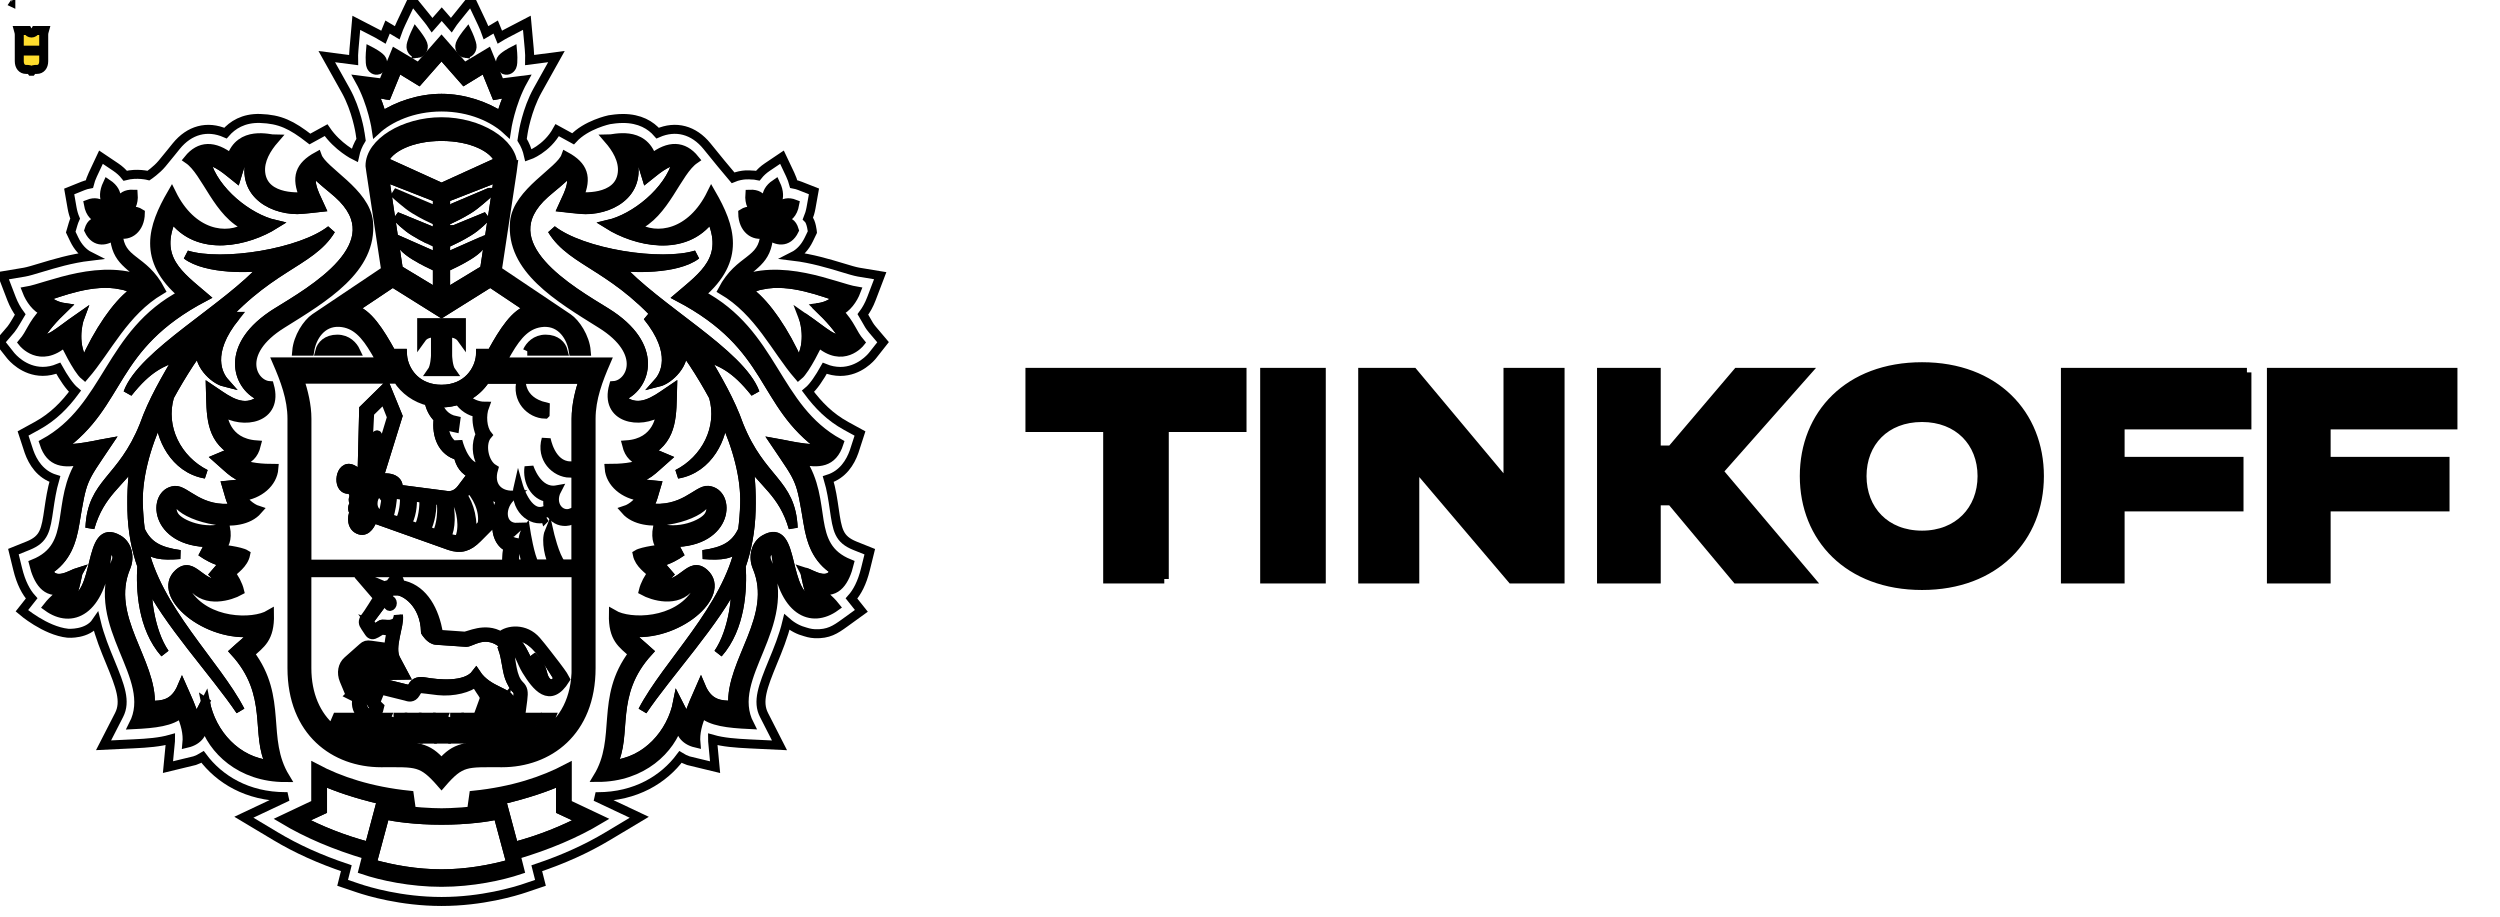 <svg width="278" height="102" xmlns="http://www.w3.org/2000/svg">
 <!-- Created with SVG Editor - http://github.com/mzalive/SVG Editor/ -->

 <g>
  <title>background</title>
  <rect fill="#fff" id="canvas_background" height="104" width="280" y="-1" x="-1"/>
 </g>
 <g>
  <title>Layer 1</title>
  <g stroke="null" id="svg_66">
   <path stroke="null" id="svg_11" fill="white" d="m96.976,36.611c-0.267,-0.313 -0.424,-0.599 -0.645,-0.997c-0.115,-0.201 -0.24,-0.419 -0.378,-0.652c0.383,-0.509 0.705,-1.097 0.949,-1.744l0.977,-2.561l-2.405,-0.398c-0.405,-0.069 -1.06,-0.265 -1.824,-0.499c-1.474,-0.445 -3.368,-1.018 -5.432,-1.267c0.705,-0.355 1.304,-0.997 1.723,-1.866l0.396,-0.822c0,0 -0.106,-1.151 -0.493,-1.511c0.147,-0.355 0.263,-0.748 0.341,-1.177l0.327,-1.834l-1.539,-0.605c-0.239,-0.095 -0.479,-0.164 -0.714,-0.207c-0.088,-0.334 -0.216,-0.689 -0.392,-1.066l-0.912,-1.925l-1.645,1.108c-0.41,0.276 -0.755,0.594 -1.036,0.949c-0.244,-0.053 -0.507,-0.079 -0.783,-0.079c0,0 -0.94,-0.122 -1.976,0.313l-1.327,-1.585l-1.571,-1.93c-1.47,-1.808 -3.46,-2.343 -5.487,-1.453c-0.774,-0.891 -1.981,-1.628 -3.856,-1.628c-0.636,0 -1.193,0.09 -1.52,0.138c0,0 -2.58,0.541 -4.031,2.126l-1.76,-0.965c-1.179,2.137 -3.197,2.816 -3.197,2.816c-0.138,-0.626 -0.373,-1.209 -0.709,-1.744l0.115,-0.753c0,-0.021 0.396,-2.571 1.603,-4.735l2.101,-3.765l-2.976,0.387c0.009,-0.339 -0.005,-0.742 -0.046,-1.22l-0.267,-2.927l-2.331,1.214c-0.258,0.133 -0.475,0.265 -0.677,0.387l-0.461,-1.129l-1.069,0.636c-0.106,-0.302 -0.244,-0.647 -0.433,-1.045l-1.23,-2.598l-1.746,2.168c-0.18,0.223 -0.332,0.429 -0.461,0.626l-1.059,-1.214l-1.069,1.22c-0.133,-0.196 -0.281,-0.403 -0.461,-0.626l-1.764,-2.174l-1.235,2.609c-0.189,0.398 -0.322,0.737 -0.428,1.039l-1.064,-0.636l-0.461,1.129c-0.202,-0.122 -0.419,-0.255 -0.677,-0.392l-2.34,-1.209l-0.258,2.937c-0.041,0.472 -0.055,0.87 -0.046,1.209l-2.981,-0.387l2.105,3.765c1.212,2.158 1.599,4.708 1.599,4.729l0.111,0.753c-0.336,0.541 -0.576,1.124 -0.709,1.75c0,0 -1.907,-0.939 -3.184,-2.821l-1.797,0.986c-2.05,-1.591 -3.322,-2.211 -5.533,-2.285c-1.875,-0.058 -3.082,0.737 -3.856,1.628c-2.032,-0.886 -4.017,-0.35 -5.482,1.458c0,0 -0.963,1.204 -1.571,1.93c-0.608,0.732 -1.507,1.336 -1.507,1.336c0,0 -1.276,-0.329 -2.589,0.016c-0.281,-0.355 -0.631,-0.673 -1.046,-0.954l-1.649,-1.108l-0.908,1.935c-0.175,0.371 -0.299,0.721 -0.382,1.055c-0.235,0.042 -0.475,0.111 -0.714,0.207l-1.53,0.615l0.318,1.824c0.078,0.44 0.189,0.832 0.341,1.188c-0.088,0.196 -0.166,0.403 -0.23,0.62l-0.258,0.885l0.392,0.822c0.415,0.864 1.009,1.511 1.718,1.866c-2.069,0.249 -3.957,0.822 -5.436,1.267c-0.76,0.228 -1.414,0.43 -1.82,0.499l-2.414,0.403l0.548,1.431l0.438,1.14c0.249,0.637 0.576,1.225 0.954,1.734c-0.143,0.233 -0.751,1.331 -1.023,1.644l-1.221,1.426l1.17,1.484c0.147,0.18 1.46,1.766 3.584,1.771c0.58,0 1.156,-0.117 1.728,-0.35c0.567,1.018 1.239,2.052 1.852,2.561c-1.129,1.527 -2.414,2.852 -4.243,3.855l-1.529,0.838l0.659,2.01c0.429,1.214 1.262,2.545 2.875,3.054c-0.345,1.187 -0.511,2.312 -0.659,3.314c-0.346,2.381 -0.493,3.367 -2.313,4.104l-1.635,0.658l0.47,1.919c0.378,1.564 0.944,2.598 1.557,3.282l-1.087,1.378c0,0 2.58,2.227 5.109,2.497c0.037,0.005 2.193,0.164 3.16,-1.257c0.387,1.612 1,3.096 1.557,4.443c1.143,2.768 1.751,4.406 0.986,5.901l-1.728,3.372l3.395,-0.164c1.483,-0.069 2.861,-0.175 4.054,-0.514c0,0.074 -0.005,0.143 -0.009,0.212l-0.277,2.895l2.976,-0.721c0.313,-0.106 0.608,-0.249 0.875,-0.414c1.843,2.482 4.976,4.417 9.195,4.417l0.244,0l-4.851,2.29l3.534,2.116c2.327,1.394 4.911,2.561 7.859,3.552l-0.41,1.628l1.774,0.599c1.023,0.345 4.722,1.474 9.228,1.474c4.506,0 8.2,-1.129 9.228,-1.474l1.769,-0.599l-0.41,-1.622c2.953,-0.992 5.538,-2.158 7.864,-3.552l3.534,-2.115l-4.856,-2.291l0.244,0c4.22,0 7.348,-1.935 9.191,-4.417c0.267,0.165 0.562,0.308 0.875,0.414l2.976,0.721l-0.272,-2.889c-0.005,-0.069 -0.009,-0.143 -0.009,-0.217c1.189,0.339 2.571,0.44 4.049,0.514l3.395,0.164l-1.718,-3.367c-0.769,-1.495 -0.157,-3.134 0.981,-5.901c0.558,-1.347 1.17,-2.831 1.557,-4.443c0.654,0.573 1.359,0.917 2.059,1.098c0,0 0.544,0.186 1.064,0.201c1.502,0.053 2.252,-0.44 3.285,-1.187l1.875,-1.357l-1.097,-1.378c0.613,-0.679 1.179,-1.713 1.557,-3.272l0.475,-1.925l-1.64,-0.657c-1.824,-0.737 -1.967,-1.723 -2.313,-4.104c-0.147,-1.002 -0.308,-2.131 -0.659,-3.314c1.612,-0.514 2.442,-1.845 2.87,-3.054l0.654,-2.015l-1.53,-0.838c-1.829,-1.002 -3.114,-2.328 -4.248,-3.854c0.618,-0.509 1.29,-1.543 1.861,-2.561c0.567,0.233 1.143,0.345 1.728,0.35c2.124,0 3.441,-1.585 3.584,-1.766l1.17,-1.485l-1.221,-1.442z"/>
   <path stroke="null" id="svg_12" fill="#FFDD2D" d="m2.143,5.578l0,-1.717c0,-0.16 -0.034,-0.32 -0.075,-0.467l0.99,0c0.091,0.168 0.256,0.28 0.445,0.28c0.188,0 0.353,-0.113 0.444,-0.28l0.99,0c-0.042,0.147 -0.076,0.307 -0.076,0.467l0,1.717l-2.717,0zm1.359,2.346c-0.138,-0.185 -0.237,-0.205 -0.61,-0.205c-0.446,0 -0.749,-0.352 -0.749,-0.914l0,-1.126l2.717,0l0,1.126c0,0.562 -0.302,0.914 -0.749,0.914c-0.373,-0.001 -0.471,0.02 -0.609,0.205z" clip-rule="evenodd" fill-rule="evenodd"/>
   <path stroke="null" id="svg_13" fill="white" d="m35.865,86.837l0,3.229l-2.437,1.129c2.059,1.076 4.616,2.147 7.62,2.937l1.382,-5.18c-2.948,-0.694 -5.003,-1.421 -6.565,-2.116z"/>
   <path stroke="null" id="svg_14" fill="white" d="m49.097,91.211c-2.879,0 -5.302,-0.345 -6.27,-0.599l-1.461,5.435c2.294,0.647 4.98,1.124 7.731,1.124c2.741,0 5.427,-0.472 7.731,-1.124l-1.465,-5.435c-0.967,0.26 -3.381,0.599 -6.266,0.599z"/>
   <path stroke="null" id="svg_15" fill="white" d="m62.327,86.837c-1.566,0.695 -3.616,1.416 -6.565,2.121l1.387,5.18c3.008,-0.79 5.556,-1.861 7.615,-2.938l-2.433,-1.129l0,-3.235l-0.005,0z"/>
   <path stroke="null" id="svg_16" fill="white" d="m30.761,34.744c3.815,-2.37 13.139,-7.587 6.818,-13.213c-0.861,-0.764 -1.811,-1.453 -2.607,-2.306c-0.986,0.875 0.369,3.049 0.709,3.844c0,0 -2.105,0.244 -2.607,0.244c-3.252,-0.016 -6.661,-2.232 -4.934,-6.479c-1.295,0.308 -1.451,1.739 -1.847,2.964c-0.829,-0.647 -2.271,-2.036 -3.382,-1.84c0.903,3.324 4.704,6.32 7.652,6.999c-2.981,1.866 -8.509,3.255 -11.416,-0.764c-2.041,4.544 0.802,6.442 3.589,8.823c-10.61,5.572 -9.043,11.824 -16.004,16.744c0.903,0.488 4.929,-0.493 5.289,-0.551c-1.511,2.253 -2.216,3.208 -2.658,4.305c-0.424,1.028 -0.613,2.19 -1.032,4.692c-0.327,1.978 -0.926,3.95 -3.018,5.26c0.82,1.707 2.64,0.371 3.4,0.143c-0.101,0.18 -0.359,2.237 -1.041,3.229c3.575,-0.265 1.921,-8.939 5.496,-6.85c1.009,0.583 1.313,1.951 0.848,3.07c-2.35,5.578 2.99,10.493 2.7,15.381c1.313,-0.011 2.672,-0.053 3.529,-2.095c0.447,1.018 1.138,2.45 1.525,3.828l1.069,-2.094c0.659,3.467 3.469,6.67 7.265,6.956c-1.811,-3.298 0.359,-7.799 -4.04,-12.587c0.548,-0.509 1.815,-1.49 2.266,-2.158c-5.399,0.732 -11.034,-4.183 -8.477,-6.516c1.672,-1.522 2.405,1.638 4.985,1.108l-1.009,-1.002c0.355,-0.403 0.76,-0.928 1.179,-1.325c-1.096,-0.154 -2.294,-0.96 -2.294,-0.96l0.654,-1.246c-6.325,-0.011 -6.487,-5.578 -3.916,-5.801c1.207,-0.101 2.769,2.46 6.661,1.925c-0.498,-0.689 -0.696,-1.734 -0.931,-2.503c0.94,-0.101 2.046,-0.09 2.935,-0.588c-1.903,-0.281 -2.382,-1.018 -3.966,-2.397l1.838,-0.774c-2.667,-1.532 -2.506,-4.199 -2.589,-6.977c1.396,0.922 3.036,2.354 4.787,1.691c0.414,-0.159 0.682,-0.382 0.691,-0.88c-2.497,-1.151 -4.1,-5.578 1.884,-9.3zm-4.556,0.435c-3.34,4.109 -1.894,6.569 -1.221,7.327c-1.244,-0.307 -3.101,-2.131 -2.677,-3.897c-0.396,0.546 -0.801,1.14 -1.216,1.749c-0.829,1.273 -1.571,2.519 -2.23,3.727c-1.014,3.468 0.843,7.046 4.003,8.632c-3.51,-0.594 -5.086,-4.188 -5.077,-6.479c-1.677,3.648 -2.479,6.978 -2.405,9.772c0.032,1.039 0.111,2.01 0.23,2.927c0.806,1.76 2.101,2.407 4.409,2.73c-2.096,0.154 -3.206,0.043 -4.119,-1.06c1.428,7.068 8.108,13.186 10.826,18.425c-2.723,-4.072 -8.357,-10.138 -10.329,-14.522c-0.152,1.585 0.216,5.647 1.93,8.144c-2.524,-2.858 -2.723,-7.184 -2.557,-9.719c-0.64,-1.824 -1.046,-3.86 -1.101,-6.177c-0.051,-2.131 0.078,-3.982 0.359,-5.641c-1.594,2.608 -3.897,3.616 -5.031,7.587c0.221,-5.122 3.543,-5.202 6.03,-11.421c0.963,-2.72 2.364,-5.069 3.911,-7.73c-1.967,0.742 -3.441,1.272 -5.717,4.141c1.617,-4.401 10.96,-9.347 15.24,-14.135c-1.285,0.313 -6.533,0.467 -8.712,-1.209c3.948,1.23 12.734,-0.175 16.051,-2.783c-2.29,3.791 -7.274,4.008 -13.342,11.548c0.774,-0.71 1.806,-1.426 2.741,-1.935z"/>
   <path stroke="null" id="svg_17" fill="white" d="m89.859,58.206c-0.419,-2.503 -0.604,-3.664 -1.027,-4.692c-0.438,-1.098 -1.147,-2.052 -2.663,-4.305c0.359,0.058 4.395,1.039 5.293,0.551c-6.961,-4.921 -5.395,-11.172 -16.009,-16.744c2.787,-2.381 5.63,-4.279 3.589,-8.828c-2.907,4.024 -8.435,2.635 -11.416,0.763c2.953,-0.679 6.749,-3.669 7.652,-6.999c-1.115,-0.196 -2.557,1.193 -3.386,1.835c-0.397,-1.225 -0.549,-2.656 -1.843,-2.969c1.728,4.252 -1.686,6.469 -4.943,6.485c-0.497,0 -2.598,-0.244 -2.598,-0.244c0.336,-0.795 1.691,-2.969 0.7,-3.844c-0.797,0.859 -1.737,1.543 -2.603,2.306c-6.325,5.625 3.008,10.848 6.823,13.213c5.975,3.722 4.386,8.149 1.884,9.284c0.009,0.499 0.276,0.721 0.696,0.88c1.742,0.668 3.391,-0.763 4.777,-1.691c-0.078,2.778 0.088,5.451 -2.58,6.978l1.834,0.774c-1.585,1.379 -2.059,2.115 -3.962,2.397c0.884,0.498 1.999,0.488 2.934,0.589c-0.239,0.769 -0.447,1.813 -0.935,2.503c3.897,0.53 5.464,-2.025 6.661,-1.925c2.562,0.223 2.41,5.79 -3.921,5.8l0.654,1.246c0,0 -1.198,0.806 -2.299,0.96c0.419,0.392 0.829,0.922 1.184,1.326l-1.009,1.002c2.575,0.53 3.312,-2.63 4.985,-1.108c2.557,2.333 -3.073,7.248 -8.477,6.516c0.456,0.668 1.723,1.654 2.271,2.163c-4.404,4.782 -2.239,9.289 -4.04,12.592c3.787,-0.292 6.597,-3.494 7.265,-6.962l1.069,2.095c0.382,-1.379 1.083,-2.81 1.52,-3.828c0.852,2.041 2.22,2.084 3.538,2.094c-0.3,-4.888 5.035,-9.803 2.695,-15.381c-0.47,-1.114 -0.166,-2.482 0.843,-3.07c3.584,-2.089 1.921,6.585 5.501,6.85c-0.686,-0.992 -0.94,-3.049 -1.037,-3.229c0.755,0.228 2.571,1.564 3.391,-0.149c-2.078,-1.283 -2.677,-3.255 -3.013,-5.233zm-6.694,-7.094c0.281,1.665 0.424,3.51 0.359,5.642c-0.06,2.317 -0.461,4.353 -1.101,6.177c0.161,2.534 -0.032,6.861 -2.557,9.719c1.709,-2.503 2.082,-6.558 1.93,-8.144c-1.981,4.385 -7.61,10.45 -10.338,14.522c2.723,-5.238 9.403,-11.362 10.836,-18.425c-0.921,1.098 -2.022,1.214 -4.123,1.06c2.304,-0.323 3.598,-0.97 4.404,-2.73c0.12,-0.912 0.198,-1.888 0.231,-2.927c0.078,-2.794 -0.728,-6.124 -2.405,-9.772c0.014,2.291 -1.562,5.885 -5.077,6.479c3.151,-1.59 5.012,-5.169 4.004,-8.632c-0.654,-1.209 -1.391,-2.46 -2.23,-3.727c-0.415,-0.61 -0.82,-1.204 -1.221,-1.75c0.424,1.765 -1.433,3.589 -2.677,3.897c0.677,-0.759 2.119,-3.219 -1.216,-7.328c0.935,0.509 1.967,1.225 2.746,1.925c-6.067,-7.54 -11.047,-7.752 -13.346,-11.548c3.322,2.608 12.107,4.019 16.051,2.783c-2.175,1.676 -7.427,1.522 -8.712,1.209c4.28,4.788 13.632,9.735 15.244,14.135c-2.276,-2.868 -3.755,-3.399 -5.713,-4.141c1.552,2.667 2.944,5.01 3.907,7.73c2.493,6.219 5.819,6.294 6.035,11.421c-1.133,-3.961 -3.432,-4.968 -5.031,-7.577z"/>
   <path stroke="null" id="svg_18" fill="white" d="m53.989,42.167c-1,1.58 -2.819,2.64 -4.888,2.64c-0.484,0 -0.949,-0.064 -1.391,-0.159c0.124,0.652 0.415,1.326 1.018,1.904c-0.244,1.893 0.465,3.664 2.23,4.125c0.189,0.965 0.705,1.691 1.58,2.036l-1.23,1.633c-0.474,0.626 -1.092,0.827 -1.589,0.753l-5.491,-0.716c0.239,-0.7 -0.396,-1.511 -2.138,-1.166l2.156,-6.946l-1.313,-3.219l-2.492,2.45l-0.184,7.285l-1.074,-0.599c-1.382,-0.689 -1.792,2.211 -0.474,2.221l0.53,0.005c-0.037,0.297 0.046,0.626 0.253,0.732c-0.249,0.117 -0.322,0.652 -0.014,0.843c-0.313,0.175 -0.359,0.726 -0.106,0.965c-0.272,0.536 -0.322,1.697 0.641,1.988c0.792,0.239 1.29,-0.737 1.451,-1.304l8.546,3.044c1.203,0.398 2.069,0.175 3.073,-0.838l2.23,-2.243c-0.281,1.469 0.175,2.789 1.147,3.229c0,0 -0.152,1.347 -0.092,1.903l2.99,0.005l4.708,0l0,-16.171c0,-1.506 0.373,-3.011 0.834,-4.401l-5.542,0l-5.367,0z"/>
   <path stroke="null" id="svg_19" fill="white" d="m41.192,69.378l0.166,0.239c0.23,0.329 0.368,0.249 0.631,0.074l0.387,-0.239c0.244,-0.212 1.834,0.488 1.921,-1.034c0.175,1.135 -1,3.526 -0.29,4.862l0.954,1.797l-3.114,0.053c-0.341,0 -0.521,0.239 -0.613,0.451l-0.815,1.946c-0.212,0.514 -0.198,1.044 0.069,1.4l0.553,0.716c0,0 0.452,-0.44 0.599,-1.018l-0.244,-0.292c-0.203,-0.223 -0.203,-0.435 -0.092,-0.71l0.502,-1.198c0.193,-0.472 0.392,-0.572 0.834,-0.451l2.52,0.626c0.184,0.053 0.484,0.154 0.663,-0.202c0.309,-0.631 0.852,-0.673 1.405,-0.572c1.382,0.239 4.575,0.62 5.713,-0.912c1.336,2.041 3.948,2.041 3.778,3.112l-0.553,3.51l0.829,0l0.507,-3.589c0.055,-0.419 0.281,-0.992 -0.111,-1.315c-0.161,-0.143 -0.235,-0.217 -0.599,-0.939c-0.474,-0.955 -0.451,-2.386 -0.907,-3.622c0.433,-0.588 0.903,-0.79 1.313,-0.678c0.921,0.26 1.17,2.089 2.479,3.579c-0.147,-0.663 -0.212,-1.389 -0.521,-2.02c0,0 0.908,0.811 1.142,1.761c0.147,0.594 0.299,1.028 0.765,1.304c0.308,0.127 0.677,-0.043 1.046,-0.552c0,0 -0.862,-1.411 -1.493,-2.333c-0.866,-1.267 -2.022,-2.54 -3.598,-2.391c-0.498,0.048 -0.976,0.308 -1.433,0.621c-1.792,-1.156 -3.183,0.069 -3.736,0.069l-3.354,-0.228c-0.659,-0.048 -1.179,-0.928 -1.179,-0.928c-0.083,-3.266 -2.363,-4.565 -3.151,-4.565c0,0 0.074,-0.589 -0.134,-0.795l-0.7,1.013l-1.944,-0.817l1.525,1.437l-1.654,2.211c-0.17,0.217 -0.147,0.504 -0.064,0.62z"/>
   <path stroke="null" id="svg_20" fill="white" d="m38.994,73.963c-0.47,0.419 -0.447,1.002 -0.166,1.654l0.281,0.605l0.732,-0.642l-0.166,-0.414c-0.12,-0.292 -0.115,-0.589 0.092,-0.774l1.05,-0.912c0.295,-0.249 0.387,-0.276 0.7,-0.223l2.216,0.535c0,0 -0.336,-0.562 -0.447,-1.135l-2.087,-0.318c-0.295,-0.043 -0.475,0.101 -0.732,0.329l-1.474,1.294z"/>
   <path stroke="null" id="svg_21" fill="white" d="m53.164,81.535l0.838,0l1.345,-3.812c0.046,-0.133 0.11,-0.191 0.161,-0.302c-0.604,-0.275 -0.958,-0.467 -1.46,-0.801c0.336,0.52 0.599,0.742 0.461,1.225l-1.345,3.69z"/>
   <path stroke="null" id="svg_22" fill="white" d="m53.878,29.972l1.553,-10.27l-5.883,2.301l0,10.588l4.33,-2.619zm-3.335,-6.93l3.902,-1.654c0,0 -0.76,0.711 -1.668,1.426c-0.806,0.642 -2.235,1.326 -2.235,1.326l0,-1.097zm0,2.487l3.57,-1.469c0,0 -0.428,0.52 -1.331,1.235c-0.806,0.636 -2.234,1.32 -2.234,1.32l0,-1.087l-0.005,0zm0,2.64l3.142,-1.389c0,0 0,0.44 -0.907,1.151c-0.806,0.642 -2.235,1.326 -2.235,1.326l0,-1.087z"/>
   <path stroke="null" id="svg_23" fill="white" d="m43.412,39.055l0.129,0.239l1.212,0l0.014,0.244c0.014,0.233 0.06,0.472 0.129,0.716c0.189,0.663 0.562,1.357 1.161,1.919c0.696,0.647 1.7,1.114 3.036,1.114c2.898,0 4.206,-2.158 4.331,-3.749l0.009,-0.244l1.216,0l0.129,-0.239c1.142,-2.058 2.538,-4.343 4.16,-4.671l-4.423,-2.953l-5.422,3.394l-5.427,-3.394l-4.418,2.953c1.622,0.323 3.018,2.614 4.165,4.671z"/>
   <path stroke="null" id="svg_24" fill="white" d="m48.636,32.592l0,-10.588l-5.874,-2.301l1.543,10.27l4.331,2.619zm-0.991,-3.324c0,0 -1.428,-0.689 -2.234,-1.326c-0.908,-0.71 -0.908,-1.156 -0.908,-1.156l3.147,1.389l0,1.092l-0.005,0zm0,-6.225l0,1.097c0,0 -1.428,-0.684 -2.234,-1.326c-0.912,-0.716 -1.677,-1.426 -1.677,-1.426l3.911,1.654zm0,2.487l0,1.092c0,0 -1.428,-0.684 -2.234,-1.32c-0.912,-0.716 -1.336,-1.235 -1.336,-1.235l3.57,1.463z"/>
   <path stroke="null" id="svg_25" fill="white" d="m49.097,15.175c-3.358,0 -5.878,1.267 -6.427,2.752l6.427,2.921l6.417,-2.921c-0.544,-1.484 -3.059,-2.752 -6.417,-2.752z"/>
   <path stroke="null" id="svg_26" fill="white" d="m49.096,10.933c2.474,0 4.953,0.864 6.62,1.983c0.272,-1.034 0.562,-1.771 0.958,-2.614l-1.52,0.271l-1.23,-3.022l-2.299,1.405l-2.529,-2.879l-2.534,2.879l-2.294,-1.405l-1.239,3.022l-1.52,-0.271c0.396,0.843 0.682,1.58 0.963,2.614c1.673,-1.119 4.142,-1.983 6.625,-1.983z"/>
   <path stroke="null" id="svg_27" fill="white" d="m91.02,34.209c0.829,-0.122 1.497,-0.44 2.312,-1.14c-1.755,-0.535 -5.432,-2.068 -8.569,-1.378c-1.037,0.159 -1.612,0.642 -1.244,0.917c1.686,1.288 3.769,4.274 5.284,7.757c1.331,-1.903 0.774,-4.401 0.493,-5.117c2.653,1.84 3.349,2.736 4.579,2.386c-0.659,-1.161 -1.585,-2.206 -2.856,-3.425z"/>
   <path stroke="null" id="svg_28" fill="white" d="m9.389,40.36c1.516,-3.484 3.598,-6.469 5.289,-7.757c0.378,-0.276 -0.207,-0.758 -1.235,-0.917c-3.142,-0.684 -6.828,0.843 -8.583,1.379c0.825,0.7 1.479,1.018 2.317,1.14c-1.276,1.225 -2.202,2.264 -2.861,3.425c1.239,0.35 1.93,-0.546 4.579,-2.386c-0.272,0.721 -0.834,3.213 0.493,5.117z"/>
   <path stroke="null" id="svg_29" fill="black" d="m27.785,72.692c1.221,-1.114 2.235,-1.67 2.184,-4.369c-1.834,1.082 -7.035,1.024 -9.209,-2.423c-0.613,-0.981 0.042,-1.474 0.636,-0.7c1.488,1.941 4.243,1.061 5.247,0.504c-0.161,-0.668 -0.608,-1.538 -0.982,-1.909c0.378,-0.424 1.442,-1.061 1.659,-2.153c-0.567,-0.355 -2.773,-0.61 -2.773,-0.61c0.355,-0.392 0.797,-0.939 0.53,-2.396c-2.253,0.795 -5.04,-0.287 -5.671,-1.246c-0.622,-0.944 0.014,-1.829 0.539,-1.204c1.124,1.357 6.662,2.911 8.721,0.551c-0.765,-0.244 -1.608,-1.028 -1.76,-1.516c1.907,-0.223 3.428,-1.516 3.552,-3.129c-1.055,0 -3.045,-0.09 -3.727,-0.673c0.912,-0.387 1.492,-0.769 1.783,-1.946c-3.488,-0.244 -3.764,-3.224 -3.782,-3.717c2.271,1.506 6.27,0.837 5.233,-2.874c-1.889,-0.117 -3.792,-3.632 1.4,-6.861c4.722,-2.943 10.089,-6.113 9.615,-11.336c-0.309,-3.34 -5.086,-5.62 -5.694,-7.311c-1.995,1.092 -2.396,2.359 -1.497,4.485c0,0 -4.446,0.509 -4.796,-2.64c-0.152,-1.41 0.668,-2.731 1.548,-3.743c-0.498,0 -3.847,-1.034 -4.856,2.105c-1.875,-1.474 -3.483,-1.421 -4.745,0.138c2.018,1.378 3.266,6.108 6.602,7.502c-2.373,1.479 -6.21,0.859 -8.449,-3.69c-2.119,3.674 -3.34,7.312 1.207,11.198c-8.27,4.332 -8.21,12.614 -15.406,16.558c0.728,2.254 2.267,2.254 4.229,1.904c-3.11,4.65 -0.461,9.517 -5.386,11.505c0.461,1.898 1.387,3.415 3.202,2.858c-0.516,0.928 -0.857,0.907 -1.659,1.925c2.69,1.951 5.883,0.541 6.606,-5.721c0.129,-1.119 1.465,-0.419 1.004,0.678c-3.068,7.301 4.69,12.794 1.944,18.149c2.419,-0.117 4.266,-0.334 5.271,-1.272c0.493,1.124 0.792,2.238 0.682,3.335c1.336,-0.313 1.824,-1.219 1.916,-2.269c0.875,2.943 4.008,6.087 9.021,6.087c-2.658,-4.369 -0.184,-8.796 -3.939,-13.775zm-4.948,5.382l-1.069,2.094c-0.383,-1.378 -1.078,-2.81 -1.525,-3.828c-0.861,2.041 -2.22,2.084 -3.529,2.094c0.29,-4.888 -5.049,-9.803 -2.7,-15.381c0.47,-1.113 0.161,-2.481 -0.848,-3.07c-3.58,-2.089 -1.921,6.585 -5.496,6.85c0.682,-0.991 0.94,-3.049 1.041,-3.229c-0.76,0.228 -2.58,1.564 -3.4,-0.143c2.092,-1.31 2.69,-3.282 3.018,-5.26c0.415,-2.503 0.608,-3.664 1.027,-4.692c0.442,-1.097 1.147,-2.052 2.658,-4.305c-0.359,0.058 -4.381,1.039 -5.289,0.551c6.961,-4.92 5.395,-11.172 16.005,-16.744c-2.783,-2.381 -5.625,-4.279 -3.589,-8.822c2.907,4.019 8.431,2.63 11.416,0.763c-2.948,-0.679 -6.749,-3.669 -7.648,-6.999c1.11,-0.196 2.552,1.193 3.377,1.84c0.401,-1.23 0.558,-2.656 1.852,-2.964c-1.728,4.247 1.682,6.463 4.934,6.479c0.507,0 2.607,-0.244 2.607,-0.244c-0.336,-0.795 -1.695,-2.969 -0.71,-3.844c0.797,0.859 1.746,1.543 2.608,2.306c6.325,5.631 -3.004,10.848 -6.819,13.218c-5.984,3.722 -4.381,8.155 -1.884,9.284c-0.009,0.498 -0.276,0.721 -0.691,0.88c-1.751,0.668 -3.391,-0.769 -4.787,-1.691c0.083,2.778 -0.083,5.45 2.589,6.977l-1.838,0.769c1.58,1.384 2.064,2.115 3.967,2.402c-0.889,0.498 -1.99,0.488 -2.935,0.589c0.24,0.769 0.433,1.813 0.931,2.503c-3.893,0.53 -5.455,-2.026 -6.662,-1.925c-2.571,0.223 -2.409,5.79 3.916,5.801l-0.654,1.246c0,0 1.198,0.806 2.299,0.959c-0.419,0.393 -0.824,0.923 -1.179,1.326l1.009,1.002c-2.584,0.53 -3.312,-2.63 -4.989,-1.108c-2.557,2.333 3.077,7.248 8.477,6.516c-0.452,0.668 -1.723,1.654 -2.267,2.163c4.4,4.782 2.23,9.289 4.04,12.592c-3.796,-0.286 -6.606,-3.494 -7.265,-6.956z" clip-rule="evenodd" fill-rule="evenodd"/>
   <path stroke="null" id="svg_30" fill="black" d="m15.895,60.607c0.917,1.097 2.022,1.214 4.119,1.061c-2.308,-0.324 -3.603,-0.97 -4.409,-2.731c-0.115,-0.912 -0.194,-1.888 -0.226,-2.927c-0.074,-2.794 0.728,-6.124 2.405,-9.772c-0.009,2.285 1.562,5.88 5.077,6.479c-3.161,-1.59 -5.017,-5.169 -4.004,-8.632c0.659,-1.209 1.401,-2.46 2.23,-3.727c0.415,-0.61 0.82,-1.204 1.216,-1.75c-0.424,1.766 1.433,3.589 2.677,3.897c-0.673,-0.758 -2.119,-3.213 1.221,-7.322c-0.93,0.509 -1.963,1.225 -2.745,1.925c6.062,-7.54 11.052,-7.752 13.342,-11.548c-3.317,2.608 -12.102,4.019 -16.051,2.783c2.179,1.676 7.427,1.522 8.712,1.209c-4.275,4.788 -13.618,9.734 -15.24,14.135c2.276,-2.874 3.75,-3.399 5.722,-4.136c-1.553,2.667 -2.948,5.01 -3.911,7.73c-2.488,6.214 -5.814,6.294 -6.031,11.415c1.133,-3.971 3.437,-4.979 5.031,-7.587c-0.281,1.665 -0.415,3.51 -0.364,5.642c0.055,2.317 0.461,4.353 1.101,6.177c-0.161,2.534 0.032,6.861 2.557,9.719c-1.714,-2.497 -2.082,-6.559 -1.93,-8.144c1.976,4.384 7.611,10.45 10.334,14.522c-2.723,-5.233 -9.398,-11.352 -10.831,-18.419z" clip-rule="evenodd" fill-rule="evenodd"/>
   <path stroke="null" id="svg_31" fill="black" d="m78.258,39.553c1.958,0.742 3.437,1.267 5.713,4.141c-1.612,-4.401 -10.969,-9.347 -15.244,-14.135c1.285,0.307 6.537,0.466 8.712,-1.209c-3.944,1.236 -12.729,-0.175 -16.051,-2.783c2.294,3.796 7.279,4.008 13.346,11.548c-0.778,-0.7 -1.81,-1.416 -2.746,-1.925c3.335,4.109 1.893,6.569 1.216,7.327c1.244,-0.308 3.1,-2.131 2.676,-3.897c0.401,0.546 0.806,1.14 1.221,1.75c0.834,1.272 1.571,2.518 2.23,3.727c1.013,3.468 -0.848,7.047 -3.999,8.632c3.515,-0.594 5.091,-4.194 5.072,-6.479c1.682,3.648 2.483,6.977 2.41,9.771c-0.032,1.039 -0.111,2.01 -0.23,2.927c-0.811,1.76 -2.105,2.407 -4.409,2.731c2.101,0.148 3.202,0.037 4.123,-1.061c-1.433,7.068 -8.108,13.186 -10.836,18.425c2.727,-4.072 8.353,-10.137 10.338,-14.522c0.152,1.585 -0.216,5.647 -1.93,8.144c2.525,-2.858 2.718,-7.184 2.557,-9.718c0.636,-1.824 1.037,-3.86 1.101,-6.177c0.06,-2.132 -0.083,-3.982 -0.359,-5.642c1.599,2.609 3.897,3.616 5.036,7.587c-0.217,-5.127 -3.543,-5.207 -6.035,-11.42c-0.968,-2.736 -2.359,-5.079 -3.911,-7.741z" clip-rule="evenodd" fill-rule="evenodd"/>
   <path stroke="null" id="svg_32" fill="black" d="m89.076,51.181c1.958,0.355 3.497,0.355 4.229,-1.898c-7.196,-3.945 -7.136,-12.221 -15.405,-16.559c4.547,-3.881 3.322,-7.523 1.207,-11.198c-2.234,4.549 -6.086,5.17 -8.449,3.691c3.326,-1.395 4.584,-6.124 6.602,-7.503c-1.262,-1.559 -2.875,-1.612 -4.75,-0.138c-1.013,-3.139 -4.358,-2.105 -4.86,-2.105c0.875,1.007 1.704,2.328 1.548,3.743c-0.346,3.15 -4.791,2.64 -4.791,2.64c0.898,-2.126 0.498,-3.393 -1.497,-4.486c-0.608,1.691 -5.381,3.971 -5.694,7.312c-0.479,5.223 4.897,8.393 9.615,11.336c5.192,3.229 3.289,6.749 1.405,6.861c-1.046,3.711 2.953,4.38 5.229,2.874c-0.009,0.493 -0.3,3.473 -3.787,3.717c0.295,1.177 0.871,1.559 1.783,1.946c-0.682,0.589 -2.672,0.673 -3.722,0.673c0.124,1.612 1.649,2.911 3.556,3.129c-0.152,0.488 -1,1.272 -1.76,1.516c2.059,2.36 7.597,0.806 8.721,-0.551c0.516,-0.626 1.147,0.26 0.53,1.204c-0.636,0.965 -3.418,2.046 -5.676,1.246c-0.258,1.453 0.175,2.004 0.53,2.396c0,0 -2.207,0.255 -2.778,0.61c0.216,1.092 1.285,1.723 1.658,2.153c-0.378,0.371 -0.825,1.241 -0.986,1.909c1.014,0.562 3.769,1.437 5.247,-0.504c0.599,-0.769 1.253,-0.281 0.64,0.7c-2.174,3.446 -7.376,3.499 -9.214,2.423c-0.051,2.699 0.963,3.255 2.184,4.369c-3.759,4.978 -1.276,9.406 -3.934,13.764c5.008,0 8.14,-3.144 9.016,-6.087c0.101,1.045 0.581,1.957 1.912,2.269c-0.101,-1.098 0.193,-2.211 0.682,-3.335c1.014,0.939 2.861,1.156 5.28,1.272c-2.741,-5.355 5.017,-10.848 1.939,-18.149c-0.456,-1.098 0.88,-1.797 1.009,-0.679c0.719,6.262 3.916,7.672 6.611,5.721c-0.811,-1.018 -1.147,-0.997 -1.663,-1.925c1.815,0.557 2.737,-0.96 3.202,-2.858c-4.902,-1.983 -2.252,-6.85 -5.367,-11.5zm0.415,12.428c0.097,0.18 0.35,2.237 1.037,3.229c-3.58,-0.265 -1.921,-8.939 -5.501,-6.85c-1.009,0.583 -1.309,1.951 -0.843,3.07c2.34,5.578 -2.995,10.493 -2.695,15.381c-1.318,-0.01 -2.686,-0.053 -3.538,-2.094c-0.438,1.018 -1.142,2.449 -1.525,3.828l-1.069,-2.095c-0.663,3.468 -3.474,6.67 -7.261,6.962c1.801,-3.298 -0.364,-7.805 4.04,-12.592c-0.553,-0.509 -1.82,-1.495 -2.276,-2.163c5.404,0.732 11.034,-4.183 8.477,-6.516c-1.672,-1.521 -2.409,1.638 -4.985,1.108l1.009,-1.002c-0.355,-0.403 -0.765,-0.928 -1.184,-1.326c1.101,-0.154 2.299,-0.96 2.299,-0.96l-0.654,-1.246c6.325,-0.01 6.477,-5.578 3.921,-5.8c-1.203,-0.101 -2.769,2.46 -6.662,1.925c0.493,-0.689 0.696,-1.734 0.935,-2.503c-0.94,-0.101 -2.05,-0.09 -2.935,-0.589c1.903,-0.281 2.382,-1.018 3.962,-2.397l-1.833,-0.774c2.667,-1.532 2.497,-4.199 2.58,-6.978c-1.391,0.923 -3.041,2.354 -4.777,1.691c-0.415,-0.159 -0.686,-0.382 -0.696,-0.88c2.502,-1.135 4.095,-5.562 -1.884,-9.284c-3.81,-2.37 -13.144,-7.587 -6.823,-13.213c0.866,-0.764 1.806,-1.453 2.598,-2.306c0.991,0.875 -0.364,3.049 -0.7,3.844c0,0 2.101,0.244 2.598,0.244c3.257,-0.016 6.671,-2.232 4.943,-6.484c1.295,0.308 1.447,1.744 1.843,2.969c0.829,-0.647 2.267,-2.031 3.386,-1.834c-0.908,3.324 -4.699,6.32 -7.652,6.999c2.981,1.866 8.509,3.255 11.416,-0.763c2.036,4.544 -0.802,6.442 -3.589,8.822c10.614,5.567 9.043,11.824 16.009,16.744c-0.898,0.488 -4.934,-0.493 -5.293,-0.551c1.52,2.254 2.23,3.208 2.663,4.306c0.424,1.028 0.608,2.184 1.027,4.692c0.332,1.978 0.935,3.95 3.018,5.26c-0.815,1.691 -2.631,0.355 -3.386,0.127z" clip-rule="evenodd" fill-rule="evenodd"/>
   <path stroke="null" id="svg_33" fill="black" d="m38.948,77.293l1.516,-1.479l-0.23,-0.53c-0.166,-0.382 -0.078,-0.403 0.097,-0.551l0.802,-0.684c0.184,-0.175 0.378,-0.154 0.604,-0.09l2.4,0.647l-2.534,0c-0.585,0.042 -0.755,0.302 -0.967,0.801l-0.175,0.408l-0.649,1.538c-0.221,0.53 -0.337,1.235 0.244,2.031l0.461,0.631l-0.931,2.169l0.783,0l0.645,-1.506c0.051,-0.053 1.004,-1.055 1.207,-2.089c-0.276,-0.26 -0.47,-0.44 -0.318,-0.801l0.29,-0.721c0.097,-0.239 0.129,-0.334 0.405,-0.276l2.515,0.625c0.313,0.101 0.774,0.26 1.11,-0.323c0.346,-0.604 0.392,-0.541 1.193,-0.451l1.285,0.159c1.755,0.191 3.511,-0.313 4.192,-0.938c0.24,0.625 0.714,1.108 0.935,1.596c0.083,0.18 -0.055,0.435 -0.161,0.753l-1.442,3.966l2.225,0l1.258,-3.616c0.115,-0.345 0.285,-0.62 0.414,-0.758l-0.723,4.379l2.161,0l0.571,-4.332c0.124,-0.965 0.05,-1.272 -0.35,-1.67c-0.898,-0.875 -0.88,-2.709 -1.17,-3.823c0.152,-0.101 0.332,-0.154 0.544,-0.122c0.47,0.048 0.825,1.432 1.378,2.322c1.106,1.787 2.612,3.759 4.34,0.981c-0.166,-0.318 -0.346,-0.605 -0.557,-0.88l-0.484,-0.652c-0.281,-0.361 -1.617,-2.121 -2.174,-2.752c-1.267,-1.469 -3.211,-1.246 -3.985,-0.53c-1.755,-1.061 -3.607,0.053 -4.045,0.01l-3.022,-0.212c-0.138,-0.01 -0.346,-0.063 -0.493,-0.334l0.562,-0.212c-0.525,-2.518 -1.847,-4.623 -4.156,-4.989c0,0 -0.133,-0.795 -0.488,-0.949l-0.691,0.933c-0.193,0.032 -0.405,0.101 -0.58,0.186l-2.948,-1.262l2.211,2.572c0,0 -1.147,1.871 -1.474,2.253c-0.217,0.35 -0.198,0.62 0.046,0.954l0.429,0.647c0.221,0.334 0.465,0.324 0.82,0.117l0.484,-0.292c0.212,-0.202 0.921,0.196 1.225,-0.122c-0.193,0.732 -0.29,1.437 -0.336,1.994l-1.985,-0.276c-0.433,-0.069 -0.631,0 -0.894,0.239l-1.695,1.501c-0.553,0.488 -0.723,1.331 -0.382,2.153l0.691,1.659zm16.401,0.429l-1.345,3.817l-0.839,0l1.345,-3.696c0.138,-0.477 -0.124,-0.7 -0.461,-1.219c0.497,0.324 0.857,0.535 1.46,0.801c-0.051,0.106 -0.115,0.164 -0.161,0.297zm-12.973,-8.266l-0.382,0.233c-0.267,0.175 -0.401,0.255 -0.631,-0.074l-0.166,-0.244c-0.083,-0.117 -0.11,-0.398 0.06,-0.62l1.649,-2.211l-1.52,-1.437l1.935,0.822l0.709,-1.018c0.207,0.201 0.134,0.79 0.134,0.79c0.783,0 3.063,1.304 3.151,4.571c0,0 0.516,0.875 1.175,0.922l3.358,0.233c0.557,0 1.949,-1.219 3.736,-0.069c0.452,-0.313 0.935,-0.562 1.433,-0.626c1.576,-0.132 2.737,1.129 3.598,2.402c0.631,0.922 1.497,2.333 1.497,2.333c-0.373,0.509 -0.737,0.679 -1.046,0.551c-0.466,-0.276 -0.618,-0.705 -0.765,-1.304c-0.235,-0.949 -1.143,-1.76 -1.143,-1.76c0.309,0.636 0.373,1.357 0.521,2.02c-1.313,-1.495 -1.562,-3.319 -2.479,-3.574c-0.405,-0.116 -0.88,0.085 -1.318,0.668c0.461,1.235 0.438,2.667 0.912,3.626c0.359,0.716 0.438,0.779 0.599,0.939c0.387,0.318 0.171,0.896 0.111,1.315l-0.497,3.589l-0.838,0l0.553,-3.51c0.17,-1.071 -2.442,-1.071 -3.778,-3.112c-1.138,1.532 -4.331,1.151 -5.713,0.912c-0.557,-0.095 -1.101,-0.053 -1.405,0.578c-0.18,0.355 -0.479,0.249 -0.663,0.196l-2.52,-0.626c-0.442,-0.117 -0.636,-0.016 -0.829,0.451l-0.502,1.198c-0.11,0.281 -0.106,0.488 0.097,0.716l0.24,0.292c-0.143,0.572 -0.599,1.013 -0.599,1.013l-0.549,-0.71c-0.267,-0.361 -0.281,-0.88 -0.069,-1.389l0.815,-1.962c0.097,-0.218 0.272,-0.451 0.613,-0.451l3.114,-0.053l-0.953,-1.786c-0.71,-1.342 0.47,-3.733 0.29,-4.862c-0.097,1.511 -1.686,0.822 -1.935,1.029zm-3.381,4.507l1.474,-1.294c0.263,-0.228 0.438,-0.376 0.737,-0.334l2.082,0.318c0.115,0.573 0.447,1.135 0.447,1.135l-2.216,-0.536c-0.313,-0.042 -0.405,-0.026 -0.7,0.217l-1.051,0.912c-0.207,0.186 -0.216,0.482 -0.097,0.774l0.17,0.419l-0.733,0.636l-0.281,-0.604c-0.285,-0.642 -0.304,-1.23 0.166,-1.644z" clip-rule="evenodd" fill-rule="evenodd"/>
   <path stroke="null" id="svg_34" fill="black" d="m45.416,27.936c0.806,0.642 2.235,1.326 2.235,1.326l0,-1.092l-3.147,-1.384c0,0 0,0.445 0.912,1.15z" clip-rule="evenodd" fill-rule="evenodd"/>
   <path stroke="null" id="svg_35" fill="black" d="m47.644,26.622l0,-1.092l-3.57,-1.469c0,0 0.424,0.52 1.336,1.236c0.806,0.636 2.234,1.325 2.234,1.325z" clip-rule="evenodd" fill-rule="evenodd"/>
   <path stroke="null" id="svg_36" fill="black" d="m1.204,0.222l0,-0.002l-0.007,-0.003c0,0 0.001,0.001 0.003,0.003c0.001,0.001 0.004,0.002 0.004,0.002z" clip-rule="evenodd" fill-rule="evenodd"/>
   <path stroke="null" id="svg_37" fill="black" d="m58.633,39.054l3.999,0c-0.166,-0.668 -0.788,-1.341 -1.953,-1.341c-1.106,0 -1.769,0.732 -2.045,1.341z" clip-rule="evenodd" fill-rule="evenodd"/>
   <path stroke="null" id="svg_38" fill="black" d="m54.45,21.388l-3.902,1.654l0,1.097c0,0 1.428,-0.684 2.235,-1.325c0.907,-0.716 1.668,-1.426 1.668,-1.426z" clip-rule="evenodd" fill-rule="evenodd"/>
   <path stroke="null" id="svg_39" fill="black" d="m53.689,26.786l-3.142,1.389l0,1.092c0,0 1.428,-0.689 2.235,-1.326c0.907,-0.711 0.907,-1.156 0.907,-1.156z" clip-rule="evenodd" fill-rule="evenodd"/>
   <path stroke="null" id="svg_40" fill="black" d="m54.113,24.061l-3.57,1.469l0,1.092c0,0 1.433,-0.684 2.234,-1.32c0.912,-0.721 1.336,-1.241 1.336,-1.241z" clip-rule="evenodd" fill-rule="evenodd"/>
   <path stroke="null" id="svg_41" fill="black" d="m37.506,37.713c-1.165,0 -1.788,0.673 -1.953,1.341l4.003,0c-0.286,-0.609 -0.94,-1.341 -2.05,-1.341z" clip-rule="evenodd" fill-rule="evenodd"/>
   <path stroke="null" id="svg_42" fill="black" d="m57.039,18.44c0,-2.587 -3.778,-4.904 -7.947,-4.904c-4.169,0 -7.947,2.317 -7.947,4.904l0.088,0.636l1.659,10.991l-7.878,5.286c-0.839,0.567 -1.889,2.126 -2.022,3.696l1.437,0c0.239,-1.57 1.313,-3.309 3.326,-3.203c1.82,0.112 2.898,1.384 3.967,3.203l0.276,0.477l0.396,0.716l-11.586,0c0.852,1.967 1.658,4.056 1.658,6.32l0,27.725c0,7.131 4.759,10.53 9.914,10.53c3.98,0 4.519,-0.207 6.717,2.322c2.188,-2.529 2.727,-2.322 6.717,-2.322c5.151,0 9.914,-3.399 9.914,-10.53l0,-27.719c0,-2.264 0.806,-4.353 1.658,-6.32l-11.595,0l0.401,-0.716l0.276,-0.477c1.064,-1.819 2.147,-3.091 3.967,-3.203c2.004,-0.106 3.087,1.633 3.322,3.203l1.433,0c-0.129,-1.57 -1.184,-3.134 -2.018,-3.696l-7.878,-5.286l1.663,-10.991l0.083,-0.642zm-14.282,1.262l5.879,2.301l0,10.588l-4.331,-2.619l-1.548,-10.27zm1.447,22.465c0.774,1.219 2.027,2.121 3.51,2.471c0.125,0.642 0.429,1.347 1.018,1.914c-0.244,1.893 0.461,3.659 2.23,4.125c0.184,0.965 0.705,1.691 1.576,2.036l-1.23,1.633c-0.47,0.625 -1.083,0.827 -1.589,0.753l-5.492,-0.716c0.239,-0.7 -0.396,-1.511 -2.133,-1.166l2.161,-6.946l-1.318,-3.219l-2.497,2.45l-0.184,7.285l-1.059,-0.599c-1.396,-0.689 -1.801,2.211 -0.475,2.222l0.525,0.005c-0.032,0.297 0.046,0.626 0.249,0.726c-0.249,0.122 -0.323,0.663 -0.009,0.854c-0.318,0.17 -0.359,0.721 -0.106,0.96c-0.276,0.535 -0.318,1.697 0.645,1.988c0.788,0.239 1.281,-0.737 1.442,-1.304l8.541,3.043c1.212,0.398 2.069,0.175 3.073,-0.838l2.23,-2.243c-0.281,1.469 0.18,2.789 1.152,3.229c0,0 -0.138,1.32 -0.097,1.909l-22.238,0l0,-16.171c0,-1.506 -0.378,-3.012 -0.829,-4.401l10.904,0zm9.186,6.135c-0.47,1.034 -0.424,2.221 0.129,3.298l-0.369,0.414c-1.603,-0.228 -2.234,-2.98 -2.234,-2.98c-0.032,0.249 -0.05,0.488 -0.046,0.732c-0.935,-0.398 -1.525,-1.352 -1.479,-2.662c0.355,0.228 0.751,0.387 1.175,0.472l0.11,-0.806c-1.119,-0.223 -1.774,-1.029 -2.022,-1.983c-0.055,-0.005 -0.101,-0.021 -0.152,-0.027c0.198,0.016 0.396,0.037 0.599,0.037c0.663,0 1.295,-0.117 1.884,-0.318c0.465,0.764 1.29,1.31 2.119,1.416c-0.134,0.636 -0.069,1.426 0.286,2.407zm2.373,7.274c-0.161,0.249 -0.29,0.536 -0.373,0.849l-0.894,0.944c0.18,-1.506 -0.7,-3.282 -1.502,-4.009l0.949,-1.071l0.189,0.223c-0.318,0.96 0.304,2.842 1.631,3.064zm-4.317,-0.472l0.737,-0.833c0.746,0.753 1.732,2.434 1.423,4.035l-0.801,0.848c-0.166,0.186 -0.336,0.318 -0.511,0.44c0.502,-1.426 -0.138,-3.621 -0.848,-4.491zm-1.585,0.705l0.023,0c0.267,0.047 0.553,-0.006 0.811,-0.127c0.562,0.922 1,3.022 0.327,4.332c-0.382,0.01 -0.755,-0.069 -1.106,-0.186l-0.276,-0.095c0.567,-1.013 0.488,-2.805 0.221,-3.923zm-1.857,-0.265l1.037,0.148c0.166,0.992 0.055,2.704 -0.493,3.68l-1.207,-0.403c0.53,-0.827 0.779,-2.529 0.663,-3.425zm-2.16,-0.302l1.258,0.17c0.124,0.795 -0.111,2.487 -0.585,3.293l-1.281,-0.424c0.511,-0.779 0.696,-2.153 0.608,-3.038zm-5.091,-0.387c-0.585,0.217 -0.843,-0.27 -0.82,-0.684c1.147,-0.483 1.659,-0.17 1.995,0.074c0.308,0.222 0.567,0.859 0.981,1.256c-0.069,0.541 -0.212,1.326 -0.382,1.851c-1.175,-0.345 -1.235,-1.538 -0.797,-2.264c-0.244,-0.329 -0.502,-0.414 -0.977,-0.233zm-0.82,2.635c0,0 0.35,0.17 0.792,0.207c-0.05,0.281 -0.24,0.546 -0.539,0.472c-0.249,-0.063 -0.359,-0.414 -0.253,-0.679zm-1.156,-3.871c-0.29,-0.223 -0.161,-0.71 0.161,-0.71c0.355,0.01 0.825,0.472 1.29,0.7c0,0 -1.221,0.191 -1.451,0.011zm1.193,2.81c0.253,0.281 1.013,0.175 1.013,0.175l0.028,0.175c-0.332,0.509 -1.253,0.281 -1.041,-0.35zm1.023,-0.578c-0.544,0.249 -1.101,-0.09 -0.931,-0.493c0.253,0.265 0.958,0.133 0.958,0.133l-0.028,0.36zm0.802,-7.28l-1.041,4.364l0.355,-7.041l1.612,-1.586l0.82,2.073l-2.073,6.84l0.548,-4.602c0.051,-0.329 -0.175,-0.366 -0.221,-0.048zm0.074,5.292c0,0 1.161,-0.064 1.488,0.079c0.24,0.117 0.078,0.583 -0.235,0.53c-0.327,-0.048 -1.253,-0.61 -1.253,-0.61zm1.82,1.06l1.262,0.18c0.097,0.795 -0.083,2.142 -0.535,2.895l-1.221,-0.408c0.323,-0.886 0.401,-1.718 0.493,-2.667zm20.377,19.369c0,3.372 -1.354,5.933 -3.607,7.354l0.806,-1.888l-0.783,0l-1.037,2.418c-1.073,0.467 -2.29,0.726 -3.635,0.726c-4.109,0 -5.197,0.191 -6.717,1.935c-1.525,-1.744 -2.612,-1.935 -6.717,-1.935c-1.336,0 -2.552,-0.249 -3.621,-0.716l0.028,0l1.036,-2.428l-0.779,0l-0.908,2.126c-0.216,-0.117 -0.428,-0.244 -0.631,-0.382l0.746,-1.744l-0.774,0l-0.553,1.299c-1.76,-1.49 -2.796,-3.823 -2.796,-6.766l0,-10.604l29.931,0l0,10.604l0.009,0zm0.834,-32.125c-0.465,1.389 -0.838,2.895 -0.838,4.401l0,16.171l-1.636,0c-0.742,-0.827 -1.368,-3.584 -1.368,-3.584c-0.406,0.992 0.06,3.001 0.493,3.584l-2.105,0c-0.521,-0.811 -0.972,-3.685 -0.972,-3.685c-0.631,0.827 -0.23,3.059 0.161,3.685l-1.401,0c-0.088,-1.151 0.198,-2.402 0.198,-2.402c-0.732,-0.154 -1.511,-0.599 -1.507,-1.532c0.369,0.398 0.521,0.392 1.032,0.382l0.594,-0.54c-1.972,0.074 -2.064,-2.418 -0.498,-3.584c-1.561,0.058 -2.727,-1.013 -2.16,-2.922c-1.11,-0.663 -1.502,-2.826 -0.682,-3.775c-0.594,-0.742 -0.691,-2.2 -0.313,-3.192c-0.788,0 -1.672,-0.36 -2.165,-0.981c-0.037,0.021 -0.083,0.037 -0.124,0.053c0.986,-0.461 1.82,-1.182 2.382,-2.073l10.909,0l0,-0.005zm-5.961,-7.783c-1.622,0.324 -3.018,2.608 -4.16,4.671l-0.129,0.239l-1.221,0l-0.005,0.244c-0.124,1.591 -1.437,3.749 -4.331,3.749c-1.336,0 -2.345,-0.472 -3.036,-1.113c-0.599,-0.562 -0.977,-1.257 -1.161,-1.919c-0.069,-0.239 -0.111,-0.483 -0.129,-0.716l-0.009,-0.244l-1.212,0l-0.129,-0.239c-1.147,-2.057 -2.543,-4.343 -4.16,-4.671l4.418,-2.953l5.427,3.394l5.418,-3.394l4.418,2.953zm-5.059,-4.411l-4.326,2.619l0,-10.588l5.879,-2.301l-1.553,10.27zm-4.782,-9.125l-6.427,-2.921c0.544,-1.484 3.064,-2.752 6.427,-2.752c3.358,0 5.874,1.267 6.417,2.752l-6.417,2.921z" clip-rule="evenodd" fill-rule="evenodd"/>
   <path stroke="null" id="svg_43" fill="black" d="m63.378,52.618l0.014,-0.811c-2.161,-0.058 -2.658,-2.99 -2.658,-2.99c-0.631,2.158 1.018,3.77 2.644,3.802z" clip-rule="evenodd" fill-rule="evenodd"/>
   <path stroke="null" id="svg_44" fill="black" d="m60.651,57.586l-0.216,-0.769c-1.843,0.541 -2.796,-2.821 -2.796,-2.821c-0.59,2.444 1.465,4.173 3.013,3.589z" clip-rule="evenodd" fill-rule="evenodd"/>
   <path stroke="null" id="svg_45" fill="black" d="m61.932,54.468c-2.202,0.403 -3.105,-2.545 -3.105,-2.545c-0.244,1.607 0.659,3.234 2.119,3.404c-0.332,2.094 1.359,3.17 2.824,2.423l-0.212,-0.731c-1.272,0.493 -2.465,-0.955 -1.626,-2.551z" clip-rule="evenodd" fill-rule="evenodd"/>
   <path stroke="null" id="svg_46" fill="black" d="m60.615,46.054l0.018,-0.811c-2.907,-0.689 -2.663,-2.99 -2.663,-2.99c-0.626,2.169 1.023,3.77 2.644,3.802z" clip-rule="evenodd" fill-rule="evenodd"/>
   <path stroke="null" id="svg_47" fill="black" d="m42.195,79.759l-1.041,2.428l0.783,0l1.036,-2.428l-0.779,0z" clip-rule="evenodd" fill-rule="evenodd"/>
   <path stroke="null" id="svg_48" fill="black" d="m43.766,79.759l-1.037,2.428l0.788,0l1.027,-2.428l-0.779,0z" clip-rule="evenodd" fill-rule="evenodd"/>
   <path stroke="null" id="svg_49" fill="black" d="m50.059,79.759l-1.037,2.428l0.778,0l1.041,-2.428l-0.783,0z" clip-rule="evenodd" fill-rule="evenodd"/>
   <path stroke="null" id="svg_50" fill="black" d="m51.636,79.759l-1.046,2.428l0.788,0l1.032,-2.428l-0.774,0z" clip-rule="evenodd" fill-rule="evenodd"/>
   <path stroke="null" id="svg_51" fill="black" d="m48.488,79.759l-1.041,2.428l0.783,0l1.037,-2.428l-0.779,0z" clip-rule="evenodd" fill-rule="evenodd"/>
   <path stroke="null" id="svg_52" fill="black" d="m57.68,82.187l0.783,0l1.037,-2.428l-0.783,0l-1.036,2.428z" clip-rule="evenodd" fill-rule="evenodd"/>
   <path stroke="null" id="svg_53" fill="black" d="m45.341,79.759l-1.037,2.428l0.783,0l1.037,-2.428l-0.783,0z" clip-rule="evenodd" fill-rule="evenodd"/>
   <path stroke="null" id="svg_54" fill="black" d="m46.909,79.759l-1.037,2.428l0.788,0l1.037,-2.428l-0.788,0z" clip-rule="evenodd" fill-rule="evenodd"/>
   <path stroke="null" id="svg_55" fill="black" d="m43.352,66.705c-0.143,0 -0.267,0.159 -0.267,0.366c0,0.201 0.124,0.366 0.267,0.366c0.147,0 0.276,-0.164 0.276,-0.366c-0.005,-0.207 -0.129,-0.366 -0.276,-0.366z" clip-rule="evenodd" fill-rule="evenodd"/>
   <path stroke="null" id="svg_56" fill="black" d="m49.095,11.898c3.225,0 5.809,1.23 7.233,2.55c0,0 0.428,-2.948 1.87,-5.535l-2.598,0.334l-1.359,-3.33l-2.612,1.564l-2.534,-2.895l-2.534,2.895l-2.621,-1.564l-1.359,3.33l-2.598,-0.334c1.447,2.587 1.87,5.535 1.87,5.535c1.428,-1.32 4.017,-2.55 7.242,-2.55zm-6.067,-1.325l1.239,-3.022l2.294,1.405l2.534,-2.879l2.534,2.879l2.294,-1.405l1.225,3.022l1.525,-0.271c-0.392,0.843 -0.686,1.58 -0.958,2.614c-1.668,-1.119 -4.146,-1.983 -6.62,-1.983c-2.483,0 -4.957,0.864 -6.625,1.983c-0.277,-1.034 -0.567,-1.771 -0.963,-2.614l1.52,0.271z" clip-rule="evenodd" fill-rule="evenodd"/>
   <path stroke="null" id="svg_57" fill="black" d="m51.75,5.944c0.378,0.037 0.714,-0.292 0.746,-0.721c0.037,-0.435 -0.516,-1.59 -0.516,-1.59c0,0 -0.825,1.023 -0.852,1.458c-0.037,0.424 0.249,0.811 0.622,0.854z" clip-rule="evenodd" fill-rule="evenodd"/>
   <path stroke="null" id="svg_58" fill="black" d="m56.007,7.719c0.336,0.207 0.746,0.053 0.926,-0.334c0.184,-0.382 0.064,-1.691 0.064,-1.691c0,0 -1.096,0.567 -1.276,0.954c-0.175,0.382 -0.046,0.859 0.286,1.071z" clip-rule="evenodd" fill-rule="evenodd"/>
   <path stroke="null" id="svg_59" fill="black" d="m46.438,5.944c0.382,-0.043 0.663,-0.424 0.631,-0.854c-0.037,-0.435 -0.852,-1.458 -0.852,-1.458c0,0 -0.548,1.161 -0.516,1.59c0.028,0.43 0.364,0.758 0.737,0.721z" clip-rule="evenodd" fill-rule="evenodd"/>
   <path stroke="null" id="svg_60" fill="black" d="m42.186,7.719c0.336,-0.212 0.461,-0.689 0.285,-1.071c-0.175,-0.387 -1.276,-0.954 -1.276,-0.954c0,0 -0.115,1.31 0.069,1.691c0.17,0.387 0.585,0.541 0.921,0.334z" clip-rule="evenodd" fill-rule="evenodd"/>
   <path stroke="null" id="svg_61" fill="black" d="m93.255,34.654c0.908,-0.371 1.608,-1.368 1.958,-2.291c-2.308,-0.382 -8.44,-3.346 -13.48,-0.933c1.889,-2.063 3.584,-2.328 3.746,-5.297c0.783,0.647 2.105,1.013 2.852,-0.53c-0.521,-1.765 -1.834,-0.334 -2.018,-0.822c-0.258,-0.679 1.654,0.207 2.064,-2.089c-1.488,-0.589 -1.93,0.811 -2.197,0.488c-0.244,-0.307 0.945,-0.896 0.069,-2.746c-1.548,1.044 -0.742,2.216 -1.069,2.349c-0.396,0.18 -0.083,-1.257 -1.797,-1.188c-0.17,2.115 1.608,2.184 1.318,2.519c-0.355,0.408 -0.815,-1.214 -2.11,-0.392c0.023,1.707 1.225,2.646 2.465,2.243c-0.202,3.245 -2.792,2.64 -4.717,6.299c4.082,2.407 5.929,6.606 8.44,9.512c0.829,-0.678 2.248,-3.69 2.248,-3.69c2.718,2.423 4.63,0.01 4.63,0.01c-0.935,-1.103 -0.972,-1.94 -2.4,-3.441zm-3.962,0.589c0.281,0.716 0.838,3.213 -0.493,5.117c-1.516,-3.484 -3.598,-6.469 -5.284,-7.757c-0.368,-0.276 0.203,-0.758 1.244,-0.917c3.137,-0.684 6.818,0.843 8.569,1.379c-0.815,0.7 -1.479,1.018 -2.312,1.135c1.272,1.23 2.202,2.269 2.856,3.425c-1.23,0.355 -1.926,-0.541 -4.579,-2.381z" clip-rule="evenodd" fill-rule="evenodd"/>
   <path stroke="null" id="svg_62" fill="black" d="m63.083,89.398l0,-3.966c-2.663,1.405 -6.049,2.545 -10.407,2.996l-0.198,1.416c0.369,0.058 0.839,0.111 1.465,0.159c-1.613,0.254 -3.7,0.376 -4.842,0.376c-1.147,0 -3.23,-0.122 -4.847,-0.376c0.622,-0.048 1.092,-0.101 1.461,-0.159l-0.198,-1.416c-4.358,-0.451 -7.749,-1.591 -10.407,-2.996l0,3.966l-3.612,1.707c2.677,1.602 5.754,2.906 9.31,3.961l-0.424,1.66c2.036,0.689 5.293,1.389 8.707,1.389c3.414,0 6.666,-0.705 8.707,-1.389l-0.419,-1.66c3.552,-1.055 6.639,-2.359 9.315,-3.961l-3.612,-1.707zm-29.655,1.797l2.437,-1.129l0,-3.229c1.566,0.695 3.621,1.416 6.57,2.121l-1.382,5.18c-3.008,-0.795 -5.565,-1.866 -7.624,-2.943zm15.668,5.97c-2.75,0 -5.436,-0.472 -7.73,-1.124l1.46,-5.435c0.968,0.26 3.391,0.599 6.27,0.599c2.884,0 5.294,-0.345 6.266,-0.599l1.465,5.435c-2.303,0.652 -4.985,1.124 -7.731,1.124zm8.049,-3.027l-1.382,-5.18c2.948,-0.7 5.003,-1.426 6.569,-2.121l0,3.229l2.433,1.129c-2.059,1.076 -4.607,2.147 -7.62,2.943z" clip-rule="evenodd" fill-rule="evenodd"/>
   <path stroke="null" id="svg_63" fill="black" d="m7.168,38.084c0,0 1.419,3.012 2.244,3.69c2.515,-2.9 4.367,-7.099 8.444,-9.512c-1.93,-3.658 -4.519,-3.043 -4.713,-6.299c1.239,0.403 2.437,-0.541 2.465,-2.243c-1.299,-0.822 -1.76,0.811 -2.11,0.392c-0.29,-0.345 1.483,-0.403 1.318,-2.519c-1.714,-0.064 -1.401,1.368 -1.801,1.188c-0.323,-0.132 0.484,-1.309 -1.069,-2.349c-0.871,1.856 0.322,2.439 0.074,2.746c-0.262,0.324 -0.714,-1.071 -2.198,-0.488c0.401,2.296 2.322,1.41 2.064,2.089c-0.184,0.488 -1.493,-0.944 -2.009,0.822c0.737,1.548 2.064,1.183 2.842,0.536c0.166,2.974 1.857,3.224 3.75,5.292c-5.044,-2.413 -11.176,0.551 -13.494,0.938c0.355,0.917 1.055,1.914 1.963,2.275c-1.428,1.517 -1.465,2.354 -2.4,3.452c0,0 1.907,2.413 4.63,-0.01zm-2.856,-0.456c0.659,-1.156 1.585,-2.2 2.866,-3.425c-0.839,-0.122 -1.497,-0.44 -2.317,-1.14c1.755,-0.536 5.441,-2.068 8.583,-1.379c1.032,0.159 1.613,0.642 1.235,0.917c-1.686,1.288 -3.773,4.273 -5.289,7.757c-1.327,-1.904 -0.765,-4.396 -0.493,-5.111c-2.649,1.834 -3.34,2.731 -4.584,2.381z" clip-rule="evenodd" fill-rule="evenodd"/>
   <path stroke="null" id="svg_64" fill="black" d="m46.89,35.873l0,1.744c0.521,-0.726 1.534,-0.583 1.534,-0.583l0,2.518c0,0 -0.037,1.241 -0.415,1.771l1.092,0l1.092,0c-0.383,-0.53 -0.415,-1.771 -0.415,-1.771l0,-2.513c0,0 1.009,-0.143 1.53,0.583l0,-1.744l-2.207,0l-2.211,0l0,-0.005z" clip-rule="evenodd" fill-rule="evenodd"/>
   <path stroke="null" id="svg_65" fill="black" d="m129.468,64.382l0,-16.846l8.645,0l0,-6.13l-23.584,0l0,6.13l8.645,0l0,16.846l6.295,0zm17.459,-22.976l-6.295,0l0,22.976l6.295,0l0,-22.976zm4.606,0l0,22.976l5.791,0l0,-12.695l10.785,12.695l5.371,0l0,-22.976l-5.791,0l0,12.598l-10.533,-12.598l-5.623,0zm34.319,14.288l7.259,8.688l8.1,0l-10.113,-11.971l9.736,-11.005l-7.637,0l-7.344,8.64l-1.679,0l0,-8.64l-6.084,0l0,22.976l6.084,0l0,-8.688l1.679,0zm27.879,-14.915c-8.183,0 -13.093,5.309 -13.093,12.164c0,6.854 4.91,12.164 13.093,12.164c8.141,0 13.051,-5.309 13.051,-12.164c0,-6.855 -4.91,-12.164 -13.051,-12.164zm0,18.729c-4.071,0 -6.673,-2.8 -6.673,-6.565c0,-3.765 2.602,-6.516 6.673,-6.516c4.029,0 6.673,2.751 6.673,6.516c0,3.765 -2.644,6.565 -6.673,6.565zm36.126,-18.101l-20.183,0l0,22.976l6.082,0l0,-8.013l13.222,0l0,-5.068l-13.222,0l0,-4.055l14.1,0l0,-5.84zm22.91,0l-20.186,0l0,22.976l6.086,0l0,-8.013l13.22,0l0,-5.068l-13.22,0l0,-4.055l14.1,0l0,-5.84z"/>
  </g>
 </g>
</svg>